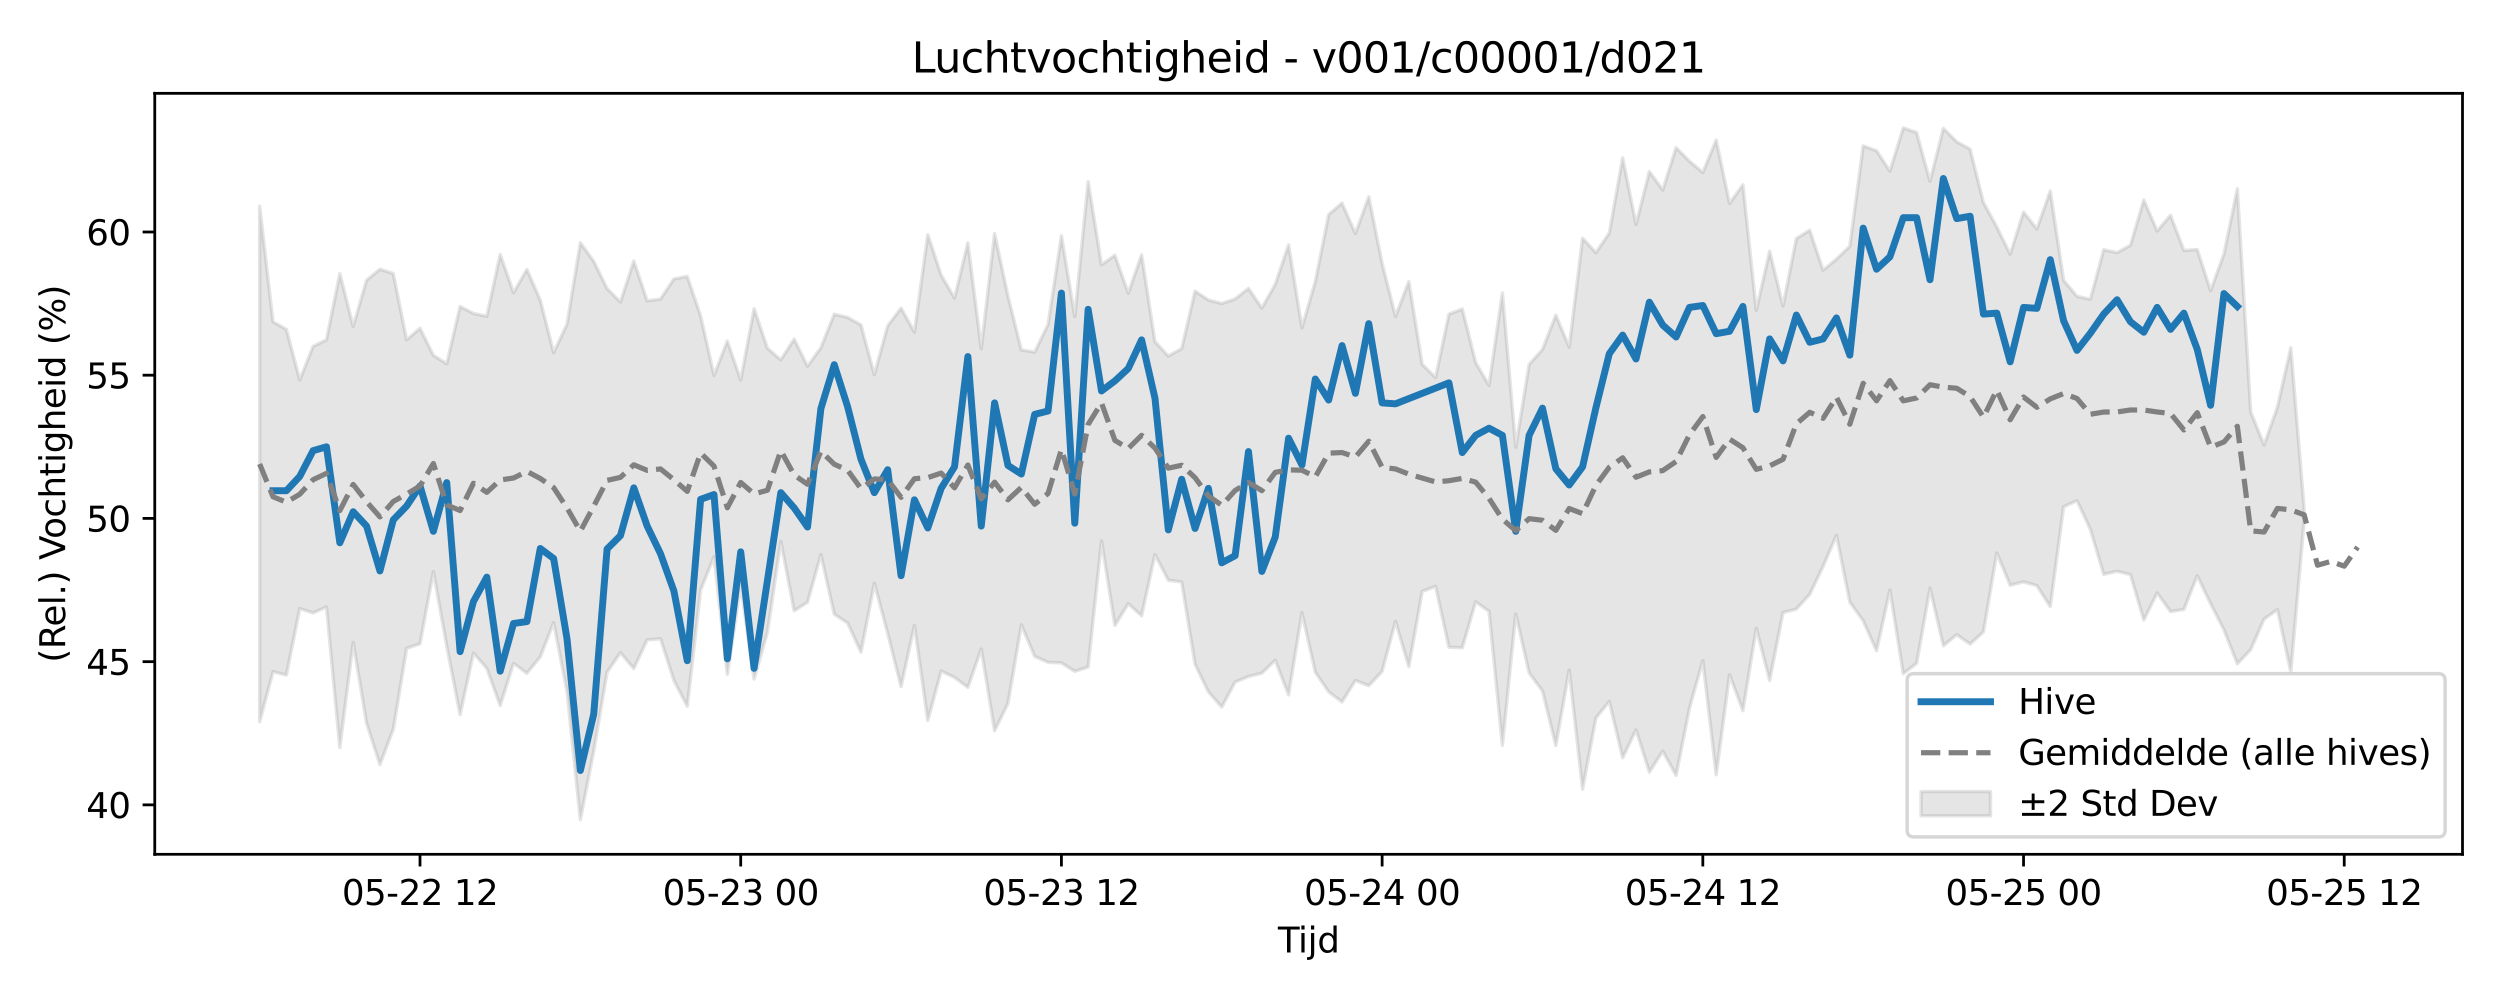 <?xml version="1.0" encoding="utf-8" standalone="no"?>
<!DOCTYPE svg PUBLIC "-//W3C//DTD SVG 1.1//EN"
  "http://www.w3.org/Graphics/SVG/1.1/DTD/svg11.dtd">
<svg xmlns:xlink="http://www.w3.org/1999/xlink" width="720pt" height="288pt" viewBox="0 0 720 288" xmlns="http://www.w3.org/2000/svg" version="1.1">
 <defs>
  <style type="text/css">*{stroke-linejoin: round; stroke-linecap: butt}</style>
 </defs>
 <g id="figure_1">
  <g id="patch_1">
   <path d="M 0 288 
L 720 288 
L 720 0 
L 0 0 
z
" style="fill: #ffffff"/>
  </g>
  <g id="axes_1">
   <g id="patch_2">
    <path d="M 44.57 246.04 
L 709.2 246.04 
L 709.2 26.88 
L 44.57 26.88 
z
" style="fill: #ffffff"/>
   </g>
   <g id="FillBetweenPolyCollection_1">
    <defs>
     <path id="m74c04d56f2" d="M 74.78 -228.606 
L 74.78 -80.131 
L 78.629 -94.533 
L 82.477 -93.596 
L 86.326 -112.725 
L 90.174 -111.48 
L 94.023 -113.189 
L 97.871 -72.685 
L 101.72 -102.964 
L 105.568 -79.738 
L 109.417 -67.797 
L 113.265 -77.935 
L 117.114 -101.295 
L 120.962 -102.587 
L 124.811 -123.35 
L 128.659 -101.94 
L 132.507 -82.188 
L 136.356 -99.928 
L 140.204 -95.508 
L 144.053 -84.822 
L 147.901 -96.968 
L 151.75 -94.085 
L 155.598 -98.818 
L 159.447 -108.694 
L 163.295 -88.814 
L 167.144 -51.922 
L 170.992 -71.646 
L 174.841 -94.416 
L 178.689 -100.008 
L 182.537 -95.448 
L 186.386 -103.711 
L 190.234 -104.013 
L 194.083 -92.013 
L 197.931 -84.579 
L 201.78 -118.04 
L 205.628 -127.651 
L 209.477 -93.769 
L 213.325 -119.546 
L 217.174 -92.425 
L 221.022 -105.898 
L 224.871 -132.084 
L 228.719 -112.094 
L 232.568 -114.534 
L 236.416 -128.26 
L 240.264 -111.1 
L 244.113 -108.583 
L 247.961 -100.15 
L 251.81 -120.04 
L 255.658 -105.555 
L 259.507 -90.262 
L 263.355 -107.892 
L 267.204 -80.473 
L 271.052 -94.745 
L 274.901 -92.886 
L 278.749 -90.048 
L 282.598 -101.074 
L 286.446 -77.55 
L 290.295 -85.39 
L 294.143 -108.029 
L 297.991 -98.958 
L 301.84 -97.24 
L 305.688 -97.088 
L 309.537 -94.659 
L 313.385 -95.876 
L 317.234 -132.202 
L 321.082 -107.867 
L 324.931 -114.117 
L 328.779 -110.647 
L 332.628 -128.301 
L 336.476 -120.883 
L 340.325 -120.39 
L 344.173 -96.693 
L 348.022 -88.719 
L 351.87 -84.372 
L 355.718 -91.574 
L 359.567 -93.169 
L 363.415 -94.117 
L 367.264 -97.839 
L 371.112 -87.875 
L 374.961 -111.565 
L 378.809 -94.398 
L 382.658 -88.755 
L 386.506 -85.83 
L 390.355 -92.027 
L 394.203 -90.509 
L 398.052 -94.633 
L 401.9 -109.041 
L 405.748 -95.991 
L 409.597 -117.662 
L 413.445 -119.142 
L 417.294 -101.594 
L 421.142 -101.457 
L 424.991 -114.682 
L 428.839 -111.926 
L 432.688 -73.312 
L 436.536 -111.192 
L 440.385 -94.236 
L 444.233 -88.993 
L 448.082 -73.291 
L 451.93 -95.053 
L 455.779 -60.744 
L 459.627 -81.229 
L 463.475 -85.973 
L 467.324 -69.767 
L 471.172 -77.785 
L 475.021 -65.616 
L 478.869 -71.667 
L 482.718 -64.693 
L 486.566 -84.036 
L 490.415 -97.733 
L 494.263 -64.878 
L 498.112 -93.659 
L 501.96 -83.328 
L 505.809 -107.062 
L 509.657 -92.025 
L 513.506 -111.577 
L 517.354 -112.585 
L 521.202 -116.819 
L 525.051 -124.874 
L 528.899 -133.834 
L 532.748 -114.581 
L 536.596 -109.219 
L 540.445 -100.57 
L 544.293 -118.064 
L 548.142 -93.968 
L 551.99 -96.964 
L 555.839 -118.609 
L 559.687 -102.014 
L 563.536 -105.211 
L 567.384 -102.511 
L 571.233 -106.015 
L 575.081 -128.73 
L 578.929 -119.46 
L 582.778 -120.418 
L 586.626 -119.344 
L 590.475 -113.288 
L 594.323 -142.053 
L 598.172 -143.798 
L 602.02 -135.573 
L 605.869 -122.587 
L 609.717 -123.477 
L 613.566 -122.512 
L 617.414 -109.423 
L 621.263 -117.225 
L 625.111 -111.859 
L 628.959 -112.475 
L 632.808 -122.175 
L 636.656 -114.118 
L 640.505 -106.581 
L 644.353 -96.824 
L 648.202 -100.897 
L 652.05 -109.692 
L 655.899 -112.415 
L 659.747 -94.502 
L 663.596 -137.975 
L 663.596 -141.475 
L 663.596 -141.475 
L 659.747 -187.836 
L 655.899 -170.748 
L 652.05 -159.859 
L 648.202 -169.342 
L 644.353 -233.636 
L 640.505 -214.851 
L 636.656 -204.289 
L 632.808 -216.123 
L 628.959 -215.877 
L 625.111 -225.981 
L 621.263 -221.485 
L 617.414 -230.387 
L 613.566 -217.344 
L 609.717 -215.233 
L 605.869 -216.078 
L 602.02 -201.808 
L 598.172 -202.667 
L 594.323 -207.272 
L 590.475 -232.957 
L 586.626 -222.061 
L 582.778 -226.909 
L 578.929 -214.759 
L 575.081 -222.63 
L 571.233 -229.67 
L 567.384 -245.045 
L 563.536 -247.157 
L 559.687 -250.996 
L 555.839 -235.775 
L 551.99 -249.813 
L 548.142 -251.158 
L 544.293 -238.704 
L 540.445 -244.575 
L 536.596 -245.99 
L 532.748 -217.071 
L 528.899 -213.401 
L 525.051 -210.17 
L 521.202 -221.708 
L 517.354 -219.296 
L 513.506 -199.864 
L 509.657 -215.658 
L 505.809 -198.603 
L 501.96 -234.758 
L 498.112 -229.422 
L 494.263 -247.654 
L 490.415 -238.319 
L 486.566 -241.566 
L 482.718 -245.465 
L 478.869 -233.265 
L 475.021 -238.583 
L 471.172 -223.344 
L 467.324 -242.545 
L 463.475 -220.894 
L 459.627 -215.224 
L 455.779 -219.394 
L 451.93 -188.041 
L 448.082 -197.222 
L 444.233 -187.341 
L 440.385 -183.015 
L 436.536 -159.183 
L 432.688 -203.618 
L 428.839 -177.012 
L 424.991 -183.606 
L 421.142 -198.984 
L 417.294 -197.518 
L 413.445 -179.255 
L 409.597 -183.045 
L 405.748 -206.916 
L 401.9 -196.854 
L 398.052 -212.178 
L 394.203 -231.336 
L 390.355 -220.742 
L 386.506 -229.506 
L 382.658 -226.214 
L 378.809 -206.914 
L 374.961 -193.597 
L 371.112 -217.47 
L 367.264 -206.085 
L 363.415 -199.266 
L 359.567 -204.935 
L 355.718 -201.924 
L 351.87 -200.578 
L 348.022 -201.593 
L 344.173 -204.161 
L 340.325 -187.614 
L 336.476 -185.47 
L 332.628 -189.602 
L 328.779 -214.589 
L 324.931 -203.556 
L 321.082 -214.482 
L 317.234 -211.733 
L 313.385 -235.685 
L 309.537 -196.845 
L 305.688 -220.081 
L 301.84 -194.539 
L 297.991 -186.588 
L 294.143 -187.233 
L 290.295 -202.723 
L 286.446 -220.737 
L 282.598 -187.588 
L 278.749 -218.093 
L 274.901 -202.147 
L 271.052 -208.767 
L 267.204 -220.427 
L 263.355 -192.366 
L 259.507 -199.271 
L 255.658 -194.153 
L 251.81 -180.081 
L 247.961 -194.425 
L 244.113 -196.579 
L 240.264 -197.499 
L 236.416 -187.855 
L 232.568 -182.516 
L 228.719 -190.318 
L 224.871 -184.352 
L 221.022 -187.714 
L 217.174 -199.079 
L 213.325 -178.558 
L 209.477 -189.76 
L 205.628 -179.894 
L 201.78 -197.021 
L 197.931 -208.392 
L 194.083 -207.649 
L 190.234 -201.882 
L 186.386 -201.359 
L 182.537 -212.83 
L 178.689 -201.029 
L 174.841 -204.879 
L 170.992 -212.754 
L 167.144 -218.087 
L 163.295 -194.624 
L 159.447 -186.43 
L 155.598 -201.577 
L 151.75 -210.389 
L 147.901 -203.702 
L 144.053 -214.702 
L 140.204 -196.913 
L 136.356 -197.717 
L 132.507 -199.737 
L 128.659 -183.239 
L 124.811 -185.662 
L 120.962 -193.454 
L 117.114 -190.117 
L 113.265 -209.215 
L 109.417 -210.462 
L 105.568 -207.275 
L 101.72 -193.994 
L 97.871 -209.194 
L 94.023 -190.14 
L 90.174 -188.228 
L 86.326 -178.596 
L 82.477 -193.142 
L 78.629 -195.321 
L 74.78 -228.606 
z
" style="stroke: #808080; stroke-opacity: 0.2"/>
    </defs>
    <g clip-path="url(#p17a450d919)">
     <use xlink:href="#m74c04d56f2" x="0" y="288" style="fill: #808080; fill-opacity: 0.2; stroke: #808080; stroke-opacity: 0.2"/>
    </g>
   </g>
   <g id="matplotlib.axis_1">
    <g id="xtick_1">
     <g id="line2d_1">
      <defs>
       <path id="ma864e9b61c" d="M 0 0 
L 0 3.5 
" style="stroke: #000000; stroke-width: 0.8"/>
      </defs>
      <g>
       <use xlink:href="#ma864e9b61c" x="120.962" y="246.04" style="stroke: #000000; stroke-width: 0.8"/>
      </g>
     </g>
     <g id="text_1">
      <!-- 05-22 12 -->
      <g transform="translate(98.482 260.638) scale(0.1 -0.1)">
       <defs>
        <path id="DejaVuSans-30" d="M 2034 4250 
Q 1547 4250 1301 3770 
Q 1056 3291 1056 2328 
Q 1056 1369 1301 889 
Q 1547 409 2034 409 
Q 2525 409 2770 889 
Q 3016 1369 3016 2328 
Q 3016 3291 2770 3770 
Q 2525 4250 2034 4250 
z
M 2034 4750 
Q 2819 4750 3233 4129 
Q 3647 3509 3647 2328 
Q 3647 1150 3233 529 
Q 2819 -91 2034 -91 
Q 1250 -91 836 529 
Q 422 1150 422 2328 
Q 422 3509 836 4129 
Q 1250 4750 2034 4750 
z
" transform="scale(0.016)"/>
        <path id="DejaVuSans-35" d="M 691 4666 
L 3169 4666 
L 3169 4134 
L 1269 4134 
L 1269 2991 
Q 1406 3038 1543 3061 
Q 1681 3084 1819 3084 
Q 2600 3084 3056 2656 
Q 3513 2228 3513 1497 
Q 3513 744 3044 326 
Q 2575 -91 1722 -91 
Q 1428 -91 1123 -41 
Q 819 9 494 109 
L 494 744 
Q 775 591 1075 516 
Q 1375 441 1709 441 
Q 2250 441 2565 725 
Q 2881 1009 2881 1497 
Q 2881 1984 2565 2268 
Q 2250 2553 1709 2553 
Q 1456 2553 1204 2497 
Q 953 2441 691 2322 
L 691 4666 
z
" transform="scale(0.016)"/>
        <path id="DejaVuSans-2d" d="M 313 2009 
L 1997 2009 
L 1997 1497 
L 313 1497 
L 313 2009 
z
" transform="scale(0.016)"/>
        <path id="DejaVuSans-32" d="M 1228 531 
L 3431 531 
L 3431 0 
L 469 0 
L 469 531 
Q 828 903 1448 1529 
Q 2069 2156 2228 2338 
Q 2531 2678 2651 2914 
Q 2772 3150 2772 3378 
Q 2772 3750 2511 3984 
Q 2250 4219 1831 4219 
Q 1534 4219 1204 4116 
Q 875 4013 500 3803 
L 500 4441 
Q 881 4594 1212 4672 
Q 1544 4750 1819 4750 
Q 2544 4750 2975 4387 
Q 3406 4025 3406 3419 
Q 3406 3131 3298 2873 
Q 3191 2616 2906 2266 
Q 2828 2175 2409 1742 
Q 1991 1309 1228 531 
z
" transform="scale(0.016)"/>
        <path id="DejaVuSans-20" transform="scale(0.016)"/>
        <path id="DejaVuSans-31" d="M 794 531 
L 1825 531 
L 1825 4091 
L 703 3866 
L 703 4441 
L 1819 4666 
L 2450 4666 
L 2450 531 
L 3481 531 
L 3481 0 
L 794 0 
L 794 531 
z
" transform="scale(0.016)"/>
       </defs>
       <use xlink:href="#DejaVuSans-30"/>
       <use xlink:href="#DejaVuSans-35" transform="translate(63.623 0)"/>
       <use xlink:href="#DejaVuSans-2d" transform="translate(127.246 0)"/>
       <use xlink:href="#DejaVuSans-32" transform="translate(163.33 0)"/>
       <use xlink:href="#DejaVuSans-32" transform="translate(226.953 0)"/>
       <use xlink:href="#DejaVuSans-20" transform="translate(290.576 0)"/>
       <use xlink:href="#DejaVuSans-31" transform="translate(322.363 0)"/>
       <use xlink:href="#DejaVuSans-32" transform="translate(385.986 0)"/>
      </g>
     </g>
    </g>
    <g id="xtick_2">
     <g id="line2d_2">
      <g>
       <use xlink:href="#ma864e9b61c" x="213.325" y="246.04" style="stroke: #000000; stroke-width: 0.8"/>
      </g>
     </g>
     <g id="text_2">
      <!-- 05-23 00 -->
      <g transform="translate(190.845 260.638) scale(0.1 -0.1)">
       <defs>
        <path id="DejaVuSans-33" d="M 2597 2516 
Q 3050 2419 3304 2112 
Q 3559 1806 3559 1356 
Q 3559 666 3084 287 
Q 2609 -91 1734 -91 
Q 1441 -91 1130 -33 
Q 819 25 488 141 
L 488 750 
Q 750 597 1062 519 
Q 1375 441 1716 441 
Q 2309 441 2620 675 
Q 2931 909 2931 1356 
Q 2931 1769 2642 2001 
Q 2353 2234 1838 2234 
L 1294 2234 
L 1294 2753 
L 1863 2753 
Q 2328 2753 2575 2939 
Q 2822 3125 2822 3475 
Q 2822 3834 2567 4026 
Q 2313 4219 1838 4219 
Q 1578 4219 1281 4162 
Q 984 4106 628 3988 
L 628 4550 
Q 988 4650 1302 4700 
Q 1616 4750 1894 4750 
Q 2613 4750 3031 4423 
Q 3450 4097 3450 3541 
Q 3450 3153 3228 2886 
Q 3006 2619 2597 2516 
z
" transform="scale(0.016)"/>
       </defs>
       <use xlink:href="#DejaVuSans-30"/>
       <use xlink:href="#DejaVuSans-35" transform="translate(63.623 0)"/>
       <use xlink:href="#DejaVuSans-2d" transform="translate(127.246 0)"/>
       <use xlink:href="#DejaVuSans-32" transform="translate(163.33 0)"/>
       <use xlink:href="#DejaVuSans-33" transform="translate(226.953 0)"/>
       <use xlink:href="#DejaVuSans-20" transform="translate(290.576 0)"/>
       <use xlink:href="#DejaVuSans-30" transform="translate(322.363 0)"/>
       <use xlink:href="#DejaVuSans-30" transform="translate(385.986 0)"/>
      </g>
     </g>
    </g>
    <g id="xtick_3">
     <g id="line2d_3">
      <g>
       <use xlink:href="#ma864e9b61c" x="305.688" y="246.04" style="stroke: #000000; stroke-width: 0.8"/>
      </g>
     </g>
     <g id="text_3">
      <!-- 05-23 12 -->
      <g transform="translate(283.208 260.638) scale(0.1 -0.1)">
       <use xlink:href="#DejaVuSans-30"/>
       <use xlink:href="#DejaVuSans-35" transform="translate(63.623 0)"/>
       <use xlink:href="#DejaVuSans-2d" transform="translate(127.246 0)"/>
       <use xlink:href="#DejaVuSans-32" transform="translate(163.33 0)"/>
       <use xlink:href="#DejaVuSans-33" transform="translate(226.953 0)"/>
       <use xlink:href="#DejaVuSans-20" transform="translate(290.576 0)"/>
       <use xlink:href="#DejaVuSans-31" transform="translate(322.363 0)"/>
       <use xlink:href="#DejaVuSans-32" transform="translate(385.986 0)"/>
      </g>
     </g>
    </g>
    <g id="xtick_4">
     <g id="line2d_4">
      <g>
       <use xlink:href="#ma864e9b61c" x="398.052" y="246.04" style="stroke: #000000; stroke-width: 0.8"/>
      </g>
     </g>
     <g id="text_4">
      <!-- 05-24 00 -->
      <g transform="translate(375.571 260.638) scale(0.1 -0.1)">
       <defs>
        <path id="DejaVuSans-34" d="M 2419 4116 
L 825 1625 
L 2419 1625 
L 2419 4116 
z
M 2253 4666 
L 3047 4666 
L 3047 1625 
L 3713 1625 
L 3713 1100 
L 3047 1100 
L 3047 0 
L 2419 0 
L 2419 1100 
L 313 1100 
L 313 1709 
L 2253 4666 
z
" transform="scale(0.016)"/>
       </defs>
       <use xlink:href="#DejaVuSans-30"/>
       <use xlink:href="#DejaVuSans-35" transform="translate(63.623 0)"/>
       <use xlink:href="#DejaVuSans-2d" transform="translate(127.246 0)"/>
       <use xlink:href="#DejaVuSans-32" transform="translate(163.33 0)"/>
       <use xlink:href="#DejaVuSans-34" transform="translate(226.953 0)"/>
       <use xlink:href="#DejaVuSans-20" transform="translate(290.576 0)"/>
       <use xlink:href="#DejaVuSans-30" transform="translate(322.363 0)"/>
       <use xlink:href="#DejaVuSans-30" transform="translate(385.986 0)"/>
      </g>
     </g>
    </g>
    <g id="xtick_5">
     <g id="line2d_5">
      <g>
       <use xlink:href="#ma864e9b61c" x="490.415" y="246.04" style="stroke: #000000; stroke-width: 0.8"/>
      </g>
     </g>
     <g id="text_5">
      <!-- 05-24 12 -->
      <g transform="translate(467.934 260.638) scale(0.1 -0.1)">
       <use xlink:href="#DejaVuSans-30"/>
       <use xlink:href="#DejaVuSans-35" transform="translate(63.623 0)"/>
       <use xlink:href="#DejaVuSans-2d" transform="translate(127.246 0)"/>
       <use xlink:href="#DejaVuSans-32" transform="translate(163.33 0)"/>
       <use xlink:href="#DejaVuSans-34" transform="translate(226.953 0)"/>
       <use xlink:href="#DejaVuSans-20" transform="translate(290.576 0)"/>
       <use xlink:href="#DejaVuSans-31" transform="translate(322.363 0)"/>
       <use xlink:href="#DejaVuSans-32" transform="translate(385.986 0)"/>
      </g>
     </g>
    </g>
    <g id="xtick_6">
     <g id="line2d_6">
      <g>
       <use xlink:href="#ma864e9b61c" x="582.778" y="246.04" style="stroke: #000000; stroke-width: 0.8"/>
      </g>
     </g>
     <g id="text_6">
      <!-- 05-25 00 -->
      <g transform="translate(560.297 260.638) scale(0.1 -0.1)">
       <use xlink:href="#DejaVuSans-30"/>
       <use xlink:href="#DejaVuSans-35" transform="translate(63.623 0)"/>
       <use xlink:href="#DejaVuSans-2d" transform="translate(127.246 0)"/>
       <use xlink:href="#DejaVuSans-32" transform="translate(163.33 0)"/>
       <use xlink:href="#DejaVuSans-35" transform="translate(226.953 0)"/>
       <use xlink:href="#DejaVuSans-20" transform="translate(290.576 0)"/>
       <use xlink:href="#DejaVuSans-30" transform="translate(322.363 0)"/>
       <use xlink:href="#DejaVuSans-30" transform="translate(385.986 0)"/>
      </g>
     </g>
    </g>
    <g id="xtick_7">
     <g id="line2d_7">
      <g>
       <use xlink:href="#ma864e9b61c" x="675.141" y="246.04" style="stroke: #000000; stroke-width: 0.8"/>
      </g>
     </g>
     <g id="text_7">
      <!-- 05-25 12 -->
      <g transform="translate(652.661 260.638) scale(0.1 -0.1)">
       <use xlink:href="#DejaVuSans-30"/>
       <use xlink:href="#DejaVuSans-35" transform="translate(63.623 0)"/>
       <use xlink:href="#DejaVuSans-2d" transform="translate(127.246 0)"/>
       <use xlink:href="#DejaVuSans-32" transform="translate(163.33 0)"/>
       <use xlink:href="#DejaVuSans-35" transform="translate(226.953 0)"/>
       <use xlink:href="#DejaVuSans-20" transform="translate(290.576 0)"/>
       <use xlink:href="#DejaVuSans-31" transform="translate(322.363 0)"/>
       <use xlink:href="#DejaVuSans-32" transform="translate(385.986 0)"/>
      </g>
     </g>
    </g>
    <g id="text_8">
     <!-- Tijd -->
     <g transform="translate(368.035 274.317) scale(0.1 -0.1)">
      <defs>
       <path id="DejaVuSans-54" d="M -19 4666 
L 3928 4666 
L 3928 4134 
L 2272 4134 
L 2272 0 
L 1638 0 
L 1638 4134 
L -19 4134 
L -19 4666 
z
" transform="scale(0.016)"/>
       <path id="DejaVuSans-69" d="M 603 3500 
L 1178 3500 
L 1178 0 
L 603 0 
L 603 3500 
z
M 603 4863 
L 1178 4863 
L 1178 4134 
L 603 4134 
L 603 4863 
z
" transform="scale(0.016)"/>
       <path id="DejaVuSans-6a" d="M 603 3500 
L 1178 3500 
L 1178 -63 
Q 1178 -731 923 -1031 
Q 669 -1331 103 -1331 
L -116 -1331 
L -116 -844 
L 38 -844 
Q 366 -844 484 -692 
Q 603 -541 603 -63 
L 603 3500 
z
M 603 4863 
L 1178 4863 
L 1178 4134 
L 603 4134 
L 603 4863 
z
" transform="scale(0.016)"/>
       <path id="DejaVuSans-64" d="M 2906 2969 
L 2906 4863 
L 3481 4863 
L 3481 0 
L 2906 0 
L 2906 525 
Q 2725 213 2448 61 
Q 2172 -91 1784 -91 
Q 1150 -91 751 415 
Q 353 922 353 1747 
Q 353 2572 751 3078 
Q 1150 3584 1784 3584 
Q 2172 3584 2448 3432 
Q 2725 3281 2906 2969 
z
M 947 1747 
Q 947 1113 1208 752 
Q 1469 391 1925 391 
Q 2381 391 2643 752 
Q 2906 1113 2906 1747 
Q 2906 2381 2643 2742 
Q 2381 3103 1925 3103 
Q 1469 3103 1208 2742 
Q 947 2381 947 1747 
z
" transform="scale(0.016)"/>
      </defs>
      <use xlink:href="#DejaVuSans-54"/>
      <use xlink:href="#DejaVuSans-69" transform="translate(57.959 0)"/>
      <use xlink:href="#DejaVuSans-6a" transform="translate(85.742 0)"/>
      <use xlink:href="#DejaVuSans-64" transform="translate(113.525 0)"/>
     </g>
    </g>
   </g>
   <g id="matplotlib.axis_2">
    <g id="ytick_1">
     <g id="line2d_8">
      <defs>
       <path id="m4a65d2526c" d="M 0 0 
L -3.5 0 
" style="stroke: #000000; stroke-width: 0.8"/>
      </defs>
      <g>
       <use xlink:href="#m4a65d2526c" x="44.57" y="231.802" style="stroke: #000000; stroke-width: 0.8"/>
      </g>
     </g>
     <g id="text_9">
      <!-- 40 -->
      <g transform="translate(24.845 235.602) scale(0.1 -0.1)">
       <use xlink:href="#DejaVuSans-34"/>
       <use xlink:href="#DejaVuSans-30" transform="translate(63.623 0)"/>
      </g>
     </g>
    </g>
    <g id="ytick_2">
     <g id="line2d_9">
      <g>
       <use xlink:href="#m4a65d2526c" x="44.57" y="190.554" style="stroke: #000000; stroke-width: 0.8"/>
      </g>
     </g>
     <g id="text_10">
      <!-- 45 -->
      <g transform="translate(24.845 194.353) scale(0.1 -0.1)">
       <use xlink:href="#DejaVuSans-34"/>
       <use xlink:href="#DejaVuSans-35" transform="translate(63.623 0)"/>
      </g>
     </g>
    </g>
    <g id="ytick_3">
     <g id="line2d_10">
      <g>
       <use xlink:href="#m4a65d2526c" x="44.57" y="149.306" style="stroke: #000000; stroke-width: 0.8"/>
      </g>
     </g>
     <g id="text_11">
      <!-- 50 -->
      <g transform="translate(24.845 153.105) scale(0.1 -0.1)">
       <use xlink:href="#DejaVuSans-35"/>
       <use xlink:href="#DejaVuSans-30" transform="translate(63.623 0)"/>
      </g>
     </g>
    </g>
    <g id="ytick_4">
     <g id="line2d_11">
      <g>
       <use xlink:href="#m4a65d2526c" x="44.57" y="108.058" style="stroke: #000000; stroke-width: 0.8"/>
      </g>
     </g>
     <g id="text_12">
      <!-- 55 -->
      <g transform="translate(24.845 111.857) scale(0.1 -0.1)">
       <use xlink:href="#DejaVuSans-35"/>
       <use xlink:href="#DejaVuSans-35" transform="translate(63.623 0)"/>
      </g>
     </g>
    </g>
    <g id="ytick_5">
     <g id="line2d_12">
      <g>
       <use xlink:href="#m4a65d2526c" x="44.57" y="66.81" style="stroke: #000000; stroke-width: 0.8"/>
      </g>
     </g>
     <g id="text_13">
      <!-- 60 -->
      <g transform="translate(24.845 70.609) scale(0.1 -0.1)">
       <defs>
        <path id="DejaVuSans-36" d="M 2113 2584 
Q 1688 2584 1439 2293 
Q 1191 2003 1191 1497 
Q 1191 994 1439 701 
Q 1688 409 2113 409 
Q 2538 409 2786 701 
Q 3034 994 3034 1497 
Q 3034 2003 2786 2293 
Q 2538 2584 2113 2584 
z
M 3366 4563 
L 3366 3988 
Q 3128 4100 2886 4159 
Q 2644 4219 2406 4219 
Q 1781 4219 1451 3797 
Q 1122 3375 1075 2522 
Q 1259 2794 1537 2939 
Q 1816 3084 2150 3084 
Q 2853 3084 3261 2657 
Q 3669 2231 3669 1497 
Q 3669 778 3244 343 
Q 2819 -91 2113 -91 
Q 1303 -91 875 529 
Q 447 1150 447 2328 
Q 447 3434 972 4092 
Q 1497 4750 2381 4750 
Q 2619 4750 2861 4703 
Q 3103 4656 3366 4563 
z
" transform="scale(0.016)"/>
       </defs>
       <use xlink:href="#DejaVuSans-36"/>
       <use xlink:href="#DejaVuSans-30" transform="translate(63.623 0)"/>
      </g>
     </g>
    </g>
    <g id="text_14">
     <!-- (Rel.) Vochtigheid (%) -->
     <g transform="translate(18.765 190.838) rotate(-90) scale(0.1 -0.1)">
      <defs>
       <path id="DejaVuSans-28" d="M 1984 4856 
Q 1566 4138 1362 3434 
Q 1159 2731 1159 2009 
Q 1159 1288 1364 580 
Q 1569 -128 1984 -844 
L 1484 -844 
Q 1016 -109 783 600 
Q 550 1309 550 2009 
Q 550 2706 781 3412 
Q 1013 4119 1484 4856 
L 1984 4856 
z
" transform="scale(0.016)"/>
       <path id="DejaVuSans-52" d="M 2841 2188 
Q 3044 2119 3236 1894 
Q 3428 1669 3622 1275 
L 4263 0 
L 3584 0 
L 2988 1197 
Q 2756 1666 2539 1819 
Q 2322 1972 1947 1972 
L 1259 1972 
L 1259 0 
L 628 0 
L 628 4666 
L 2053 4666 
Q 2853 4666 3247 4331 
Q 3641 3997 3641 3322 
Q 3641 2881 3436 2590 
Q 3231 2300 2841 2188 
z
M 1259 4147 
L 1259 2491 
L 2053 2491 
Q 2509 2491 2742 2702 
Q 2975 2913 2975 3322 
Q 2975 3731 2742 3939 
Q 2509 4147 2053 4147 
L 1259 4147 
z
" transform="scale(0.016)"/>
       <path id="DejaVuSans-65" d="M 3597 1894 
L 3597 1613 
L 953 1613 
Q 991 1019 1311 708 
Q 1631 397 2203 397 
Q 2534 397 2845 478 
Q 3156 559 3463 722 
L 3463 178 
Q 3153 47 2828 -22 
Q 2503 -91 2169 -91 
Q 1331 -91 842 396 
Q 353 884 353 1716 
Q 353 2575 817 3079 
Q 1281 3584 2069 3584 
Q 2775 3584 3186 3129 
Q 3597 2675 3597 1894 
z
M 3022 2063 
Q 3016 2534 2758 2815 
Q 2500 3097 2075 3097 
Q 1594 3097 1305 2825 
Q 1016 2553 972 2059 
L 3022 2063 
z
" transform="scale(0.016)"/>
       <path id="DejaVuSans-6c" d="M 603 4863 
L 1178 4863 
L 1178 0 
L 603 0 
L 603 4863 
z
" transform="scale(0.016)"/>
       <path id="DejaVuSans-2e" d="M 684 794 
L 1344 794 
L 1344 0 
L 684 0 
L 684 794 
z
" transform="scale(0.016)"/>
       <path id="DejaVuSans-29" d="M 513 4856 
L 1013 4856 
Q 1481 4119 1714 3412 
Q 1947 2706 1947 2009 
Q 1947 1309 1714 600 
Q 1481 -109 1013 -844 
L 513 -844 
Q 928 -128 1133 580 
Q 1338 1288 1338 2009 
Q 1338 2731 1133 3434 
Q 928 4138 513 4856 
z
" transform="scale(0.016)"/>
       <path id="DejaVuSans-56" d="M 1831 0 
L 50 4666 
L 709 4666 
L 2188 738 
L 3669 4666 
L 4325 4666 
L 2547 0 
L 1831 0 
z
" transform="scale(0.016)"/>
       <path id="DejaVuSans-6f" d="M 1959 3097 
Q 1497 3097 1228 2736 
Q 959 2375 959 1747 
Q 959 1119 1226 758 
Q 1494 397 1959 397 
Q 2419 397 2687 759 
Q 2956 1122 2956 1747 
Q 2956 2369 2687 2733 
Q 2419 3097 1959 3097 
z
M 1959 3584 
Q 2709 3584 3137 3096 
Q 3566 2609 3566 1747 
Q 3566 888 3137 398 
Q 2709 -91 1959 -91 
Q 1206 -91 779 398 
Q 353 888 353 1747 
Q 353 2609 779 3096 
Q 1206 3584 1959 3584 
z
" transform="scale(0.016)"/>
       <path id="DejaVuSans-63" d="M 3122 3366 
L 3122 2828 
Q 2878 2963 2633 3030 
Q 2388 3097 2138 3097 
Q 1578 3097 1268 2742 
Q 959 2388 959 1747 
Q 959 1106 1268 751 
Q 1578 397 2138 397 
Q 2388 397 2633 464 
Q 2878 531 3122 666 
L 3122 134 
Q 2881 22 2623 -34 
Q 2366 -91 2075 -91 
Q 1284 -91 818 406 
Q 353 903 353 1747 
Q 353 2603 823 3093 
Q 1294 3584 2113 3584 
Q 2378 3584 2631 3529 
Q 2884 3475 3122 3366 
z
" transform="scale(0.016)"/>
       <path id="DejaVuSans-68" d="M 3513 2113 
L 3513 0 
L 2938 0 
L 2938 2094 
Q 2938 2591 2744 2837 
Q 2550 3084 2163 3084 
Q 1697 3084 1428 2787 
Q 1159 2491 1159 1978 
L 1159 0 
L 581 0 
L 581 4863 
L 1159 4863 
L 1159 2956 
Q 1366 3272 1645 3428 
Q 1925 3584 2291 3584 
Q 2894 3584 3203 3211 
Q 3513 2838 3513 2113 
z
" transform="scale(0.016)"/>
       <path id="DejaVuSans-74" d="M 1172 4494 
L 1172 3500 
L 2356 3500 
L 2356 3053 
L 1172 3053 
L 1172 1153 
Q 1172 725 1289 603 
Q 1406 481 1766 481 
L 2356 481 
L 2356 0 
L 1766 0 
Q 1100 0 847 248 
Q 594 497 594 1153 
L 594 3053 
L 172 3053 
L 172 3500 
L 594 3500 
L 594 4494 
L 1172 4494 
z
" transform="scale(0.016)"/>
       <path id="DejaVuSans-67" d="M 2906 1791 
Q 2906 2416 2648 2759 
Q 2391 3103 1925 3103 
Q 1463 3103 1205 2759 
Q 947 2416 947 1791 
Q 947 1169 1205 825 
Q 1463 481 1925 481 
Q 2391 481 2648 825 
Q 2906 1169 2906 1791 
z
M 3481 434 
Q 3481 -459 3084 -895 
Q 2688 -1331 1869 -1331 
Q 1566 -1331 1297 -1286 
Q 1028 -1241 775 -1147 
L 775 -588 
Q 1028 -725 1275 -790 
Q 1522 -856 1778 -856 
Q 2344 -856 2625 -561 
Q 2906 -266 2906 331 
L 2906 616 
Q 2728 306 2450 153 
Q 2172 0 1784 0 
Q 1141 0 747 490 
Q 353 981 353 1791 
Q 353 2603 747 3093 
Q 1141 3584 1784 3584 
Q 2172 3584 2450 3431 
Q 2728 3278 2906 2969 
L 2906 3500 
L 3481 3500 
L 3481 434 
z
" transform="scale(0.016)"/>
       <path id="DejaVuSans-25" d="M 4653 2053 
Q 4381 2053 4226 1822 
Q 4072 1591 4072 1178 
Q 4072 772 4226 539 
Q 4381 306 4653 306 
Q 4919 306 5073 539 
Q 5228 772 5228 1178 
Q 5228 1588 5073 1820 
Q 4919 2053 4653 2053 
z
M 4653 2450 
Q 5147 2450 5437 2106 
Q 5728 1763 5728 1178 
Q 5728 594 5436 251 
Q 5144 -91 4653 -91 
Q 4153 -91 3862 251 
Q 3572 594 3572 1178 
Q 3572 1766 3864 2108 
Q 4156 2450 4653 2450 
z
M 1428 4353 
Q 1159 4353 1004 4120 
Q 850 3888 850 3481 
Q 850 3069 1003 2837 
Q 1156 2606 1428 2606 
Q 1700 2606 1854 2837 
Q 2009 3069 2009 3481 
Q 2009 3884 1853 4118 
Q 1697 4353 1428 4353 
z
M 4250 4750 
L 4750 4750 
L 1831 -91 
L 1331 -91 
L 4250 4750 
z
M 1428 4750 
Q 1922 4750 2215 4408 
Q 2509 4066 2509 3481 
Q 2509 2891 2217 2550 
Q 1925 2209 1428 2209 
Q 931 2209 642 2551 
Q 353 2894 353 3481 
Q 353 4063 643 4406 
Q 934 4750 1428 4750 
z
" transform="scale(0.016)"/>
      </defs>
      <use xlink:href="#DejaVuSans-28"/>
      <use xlink:href="#DejaVuSans-52" transform="translate(39.014 0)"/>
      <use xlink:href="#DejaVuSans-65" transform="translate(103.996 0)"/>
      <use xlink:href="#DejaVuSans-6c" transform="translate(165.52 0)"/>
      <use xlink:href="#DejaVuSans-2e" transform="translate(193.303 0)"/>
      <use xlink:href="#DejaVuSans-29" transform="translate(225.09 0)"/>
      <use xlink:href="#DejaVuSans-20" transform="translate(264.104 0)"/>
      <use xlink:href="#DejaVuSans-56" transform="translate(295.891 0)"/>
      <use xlink:href="#DejaVuSans-6f" transform="translate(356.549 0)"/>
      <use xlink:href="#DejaVuSans-63" transform="translate(417.73 0)"/>
      <use xlink:href="#DejaVuSans-68" transform="translate(472.711 0)"/>
      <use xlink:href="#DejaVuSans-74" transform="translate(536.09 0)"/>
      <use xlink:href="#DejaVuSans-69" transform="translate(575.299 0)"/>
      <use xlink:href="#DejaVuSans-67" transform="translate(603.082 0)"/>
      <use xlink:href="#DejaVuSans-68" transform="translate(666.559 0)"/>
      <use xlink:href="#DejaVuSans-65" transform="translate(729.938 0)"/>
      <use xlink:href="#DejaVuSans-69" transform="translate(791.461 0)"/>
      <use xlink:href="#DejaVuSans-64" transform="translate(819.244 0)"/>
      <use xlink:href="#DejaVuSans-20" transform="translate(882.721 0)"/>
      <use xlink:href="#DejaVuSans-28" transform="translate(914.508 0)"/>
      <use xlink:href="#DejaVuSans-25" transform="translate(953.521 0)"/>
      <use xlink:href="#DejaVuSans-29" transform="translate(1048.541 0)"/>
     </g>
    </g>
   </g>
   <g id="line2d_13">
    <path d="M 78.629 141.331 
L 82.477 141.331 
L 86.326 137.207 
L 90.174 129.782 
L 94.023 128.682 
L 97.871 156.318 
L 101.72 147.381 
L 105.568 151.506 
L 109.417 164.43 
L 113.265 149.718 
L 117.114 145.731 
L 120.962 139.956 
L 124.811 153.018 
L 128.659 138.994 
L 132.507 187.667 
L 136.356 173.23 
L 140.204 166.218 
L 144.053 193.304 
L 147.901 179.555 
L 151.75 179.005 
L 155.598 157.968 
L 159.447 160.855 
L 163.295 183.954 
L 167.144 221.903 
L 170.992 205.678 
L 174.841 158.106 
L 178.689 154.256 
L 182.537 140.506 
L 186.386 151.506 
L 190.234 159.481 
L 194.083 170.205 
L 197.931 190.279 
L 201.78 143.806 
L 205.628 142.431 
L 209.477 189.729 
L 213.325 158.931 
L 217.174 192.479 
L 224.871 141.881 
L 228.719 146.281 
L 232.568 151.781 
L 236.416 117.682 
L 240.264 105.033 
L 244.113 117.132 
L 247.961 132.257 
L 251.81 141.881 
L 255.658 135.282 
L 259.507 165.805 
L 263.355 143.944 
L 267.204 152.056 
L 271.052 140.644 
L 274.901 134.457 
L 278.749 102.696 
L 282.598 151.506 
L 286.446 116.032 
L 290.295 134.044 
L 294.143 136.519 
L 297.991 119.332 
L 301.84 118.37 
L 305.688 84.409 
L 309.537 150.681 
L 313.385 89.084 
L 317.234 112.595 
L 321.082 109.708 
L 324.931 106.133 
L 328.779 97.883 
L 332.628 114.658 
L 336.476 152.606 
L 340.325 138.031 
L 344.173 152.193 
L 348.022 140.644 
L 351.87 162.093 
L 355.718 160.031 
L 359.567 130.057 
L 363.415 164.568 
L 367.264 154.668 
L 371.112 126.207 
L 374.961 133.907 
L 378.809 109.158 
L 382.658 115.208 
L 386.506 99.533 
L 390.355 113.283 
L 394.203 93.209 
L 398.052 116.032 
L 401.9 116.307 
L 417.294 110.258 
L 421.142 130.332 
L 424.991 125.382 
L 428.839 123.32 
L 432.688 125.382 
L 436.536 153.018 
L 440.385 125.382 
L 444.233 117.545 
L 448.082 135.007 
L 451.93 139.681 
L 455.779 134.457 
L 459.627 117.407 
L 463.475 101.871 
L 467.324 96.508 
L 471.172 103.383 
L 475.021 87.021 
L 478.869 93.621 
L 482.718 97.058 
L 486.566 88.534 
L 490.415 87.984 
L 494.263 96.096 
L 498.112 95.408 
L 501.96 88.259 
L 505.809 117.957 
L 509.657 97.608 
L 513.506 103.933 
L 517.354 90.734 
L 521.202 98.571 
L 525.051 97.608 
L 528.899 91.559 
L 532.748 102.283 
L 536.596 65.71 
L 540.445 77.534 
L 544.293 73.959 
L 548.142 62.685 
L 551.99 62.685 
L 555.839 80.559 
L 559.687 51.41 
L 563.536 62.96 
L 567.384 62.272 
L 571.233 90.459 
L 575.081 90.184 
L 578.929 104.208 
L 582.778 88.534 
L 586.626 88.809 
L 590.475 74.784 
L 594.323 92.384 
L 598.172 100.908 
L 602.02 95.958 
L 605.869 90.459 
L 609.717 86.334 
L 613.566 92.659 
L 617.414 95.683 
L 621.263 88.534 
L 625.111 94.858 
L 628.959 90.184 
L 632.808 100.633 
L 636.656 116.72 
L 640.505 84.546 
L 644.353 88.259 
L 644.353 88.259 
" clip-path="url(#p17a450d919)" style="fill: none; stroke: #1f77b4; stroke-width: 2; stroke-linecap: square"/>
   </g>
   <g id="line2d_14">
    <path d="M 74.78 133.632 
L 78.629 143.073 
L 82.477 144.631 
L 86.326 142.34 
L 90.174 138.146 
L 94.023 136.336 
L 97.871 147.06 
L 101.72 139.521 
L 105.568 144.494 
L 109.417 148.871 
L 113.265 144.425 
L 117.114 142.294 
L 120.962 139.979 
L 124.811 133.494 
L 128.659 145.41 
L 132.507 147.037 
L 136.356 139.177 
L 140.204 141.79 
L 144.053 138.238 
L 147.901 137.665 
L 151.75 135.763 
L 155.598 137.802 
L 159.447 140.438 
L 163.295 146.281 
L 167.144 152.995 
L 170.992 145.8 
L 174.841 138.352 
L 178.689 137.482 
L 182.537 133.861 
L 186.386 135.465 
L 190.234 135.052 
L 194.083 138.169 
L 197.931 141.515 
L 201.78 130.469 
L 205.628 134.228 
L 209.477 146.235 
L 213.325 138.948 
L 217.174 142.248 
L 221.022 141.194 
L 224.871 129.782 
L 228.719 136.794 
L 232.568 139.475 
L 236.416 129.942 
L 240.264 133.7 
L 244.113 135.419 
L 247.961 140.713 
L 251.81 137.94 
L 255.658 138.146 
L 259.507 143.233 
L 263.355 137.871 
L 267.204 137.55 
L 271.052 136.244 
L 274.901 140.483 
L 278.749 133.93 
L 282.598 143.669 
L 286.446 138.856 
L 290.295 143.944 
L 294.143 140.369 
L 297.991 145.227 
L 301.84 142.11 
L 305.688 129.415 
L 309.537 142.248 
L 313.385 122.22 
L 317.234 116.032 
L 321.082 126.826 
L 324.931 129.163 
L 328.779 125.382 
L 332.628 129.049 
L 336.476 134.823 
L 340.325 133.998 
L 344.173 137.573 
L 348.022 142.844 
L 351.87 145.525 
L 355.718 141.251 
L 359.567 138.948 
L 363.415 141.308 
L 367.264 136.038 
L 371.112 135.327 
L 374.961 135.419 
L 378.809 137.344 
L 382.658 130.515 
L 386.506 130.332 
L 390.355 131.615 
L 394.203 127.078 
L 398.052 134.594 
L 401.9 135.052 
L 405.748 136.547 
L 413.445 138.801 
L 417.294 138.444 
L 421.142 137.779 
L 424.991 138.856 
L 428.839 143.531 
L 432.688 149.535 
L 436.536 152.812 
L 440.385 149.375 
L 444.233 149.833 
L 448.082 152.743 
L 451.93 146.453 
L 455.779 147.931 
L 459.627 139.773 
L 463.475 134.567 
L 467.324 131.844 
L 471.172 137.436 
L 475.021 135.9 
L 478.869 135.534 
L 482.718 132.921 
L 486.566 125.199 
L 490.415 119.974 
L 494.263 131.734 
L 498.112 126.459 
L 501.96 128.957 
L 505.809 135.167 
L 509.657 134.159 
L 513.506 132.28 
L 517.354 122.059 
L 521.202 118.737 
L 525.051 120.478 
L 528.899 114.383 
L 532.748 122.174 
L 536.596 110.395 
L 540.445 115.428 
L 544.293 109.616 
L 548.142 115.437 
L 551.99 114.612 
L 555.839 110.808 
L 559.687 111.495 
L 563.536 111.816 
L 567.384 114.222 
L 571.233 120.157 
L 575.081 112.32 
L 578.929 120.891 
L 582.778 114.337 
L 586.626 117.297 
L 590.475 114.878 
L 594.323 113.338 
L 598.172 114.768 
L 602.02 119.309 
L 605.869 118.668 
L 609.717 118.645 
L 613.566 118.072 
L 617.414 118.095 
L 621.263 118.645 
L 625.111 119.08 
L 628.959 123.824 
L 632.808 118.851 
L 636.656 128.796 
L 640.505 127.284 
L 644.353 122.77 
L 648.202 152.881 
L 652.05 153.225 
L 655.899 146.419 
L 659.747 146.831 
L 663.596 148.275 
L 667.444 162.78 
L 671.293 161.68 
L 675.141 163.055 
L 678.99 157.556 
L 678.99 157.556 
" clip-path="url(#p17a450d919)" style="fill: none; stroke-dasharray: 5.55,2.4; stroke-dashoffset: 0; stroke: #808080; stroke-width: 1.5"/>
   </g>
   <g id="patch_3">
    <path d="M 44.57 246.04 
L 44.57 26.88 
" style="fill: none; stroke: #000000; stroke-width: 0.8; stroke-linejoin: miter; stroke-linecap: square"/>
   </g>
   <g id="patch_4">
    <path d="M 709.2 246.04 
L 709.2 26.88 
" style="fill: none; stroke: #000000; stroke-width: 0.8; stroke-linejoin: miter; stroke-linecap: square"/>
   </g>
   <g id="patch_5">
    <path d="M 44.57 246.04 
L 709.2 246.04 
" style="fill: none; stroke: #000000; stroke-width: 0.8; stroke-linejoin: miter; stroke-linecap: square"/>
   </g>
   <g id="patch_6">
    <path d="M 44.57 26.88 
L 709.2 26.88 
" style="fill: none; stroke: #000000; stroke-width: 0.8; stroke-linejoin: miter; stroke-linecap: square"/>
   </g>
   <g id="text_15">
    <!-- Luchtvochtigheid - v001/c00001/d021 -->
    <g transform="translate(262.595 20.88) scale(0.12 -0.12)">
     <defs>
      <path id="DejaVuSans-4c" d="M 628 4666 
L 1259 4666 
L 1259 531 
L 3531 531 
L 3531 0 
L 628 0 
L 628 4666 
z
" transform="scale(0.016)"/>
      <path id="DejaVuSans-75" d="M 544 1381 
L 544 3500 
L 1119 3500 
L 1119 1403 
Q 1119 906 1312 657 
Q 1506 409 1894 409 
Q 2359 409 2629 706 
Q 2900 1003 2900 1516 
L 2900 3500 
L 3475 3500 
L 3475 0 
L 2900 0 
L 2900 538 
Q 2691 219 2414 64 
Q 2138 -91 1772 -91 
Q 1169 -91 856 284 
Q 544 659 544 1381 
z
M 1991 3584 
L 1991 3584 
z
" transform="scale(0.016)"/>
      <path id="DejaVuSans-76" d="M 191 3500 
L 800 3500 
L 1894 563 
L 2988 3500 
L 3597 3500 
L 2284 0 
L 1503 0 
L 191 3500 
z
" transform="scale(0.016)"/>
      <path id="DejaVuSans-2f" d="M 1625 4666 
L 2156 4666 
L 531 -594 
L 0 -594 
L 1625 4666 
z
" transform="scale(0.016)"/>
     </defs>
     <use xlink:href="#DejaVuSans-4c"/>
     <use xlink:href="#DejaVuSans-75" transform="translate(53.963 0)"/>
     <use xlink:href="#DejaVuSans-63" transform="translate(117.342 0)"/>
     <use xlink:href="#DejaVuSans-68" transform="translate(172.322 0)"/>
     <use xlink:href="#DejaVuSans-74" transform="translate(235.701 0)"/>
     <use xlink:href="#DejaVuSans-76" transform="translate(274.91 0)"/>
     <use xlink:href="#DejaVuSans-6f" transform="translate(334.09 0)"/>
     <use xlink:href="#DejaVuSans-63" transform="translate(395.271 0)"/>
     <use xlink:href="#DejaVuSans-68" transform="translate(450.252 0)"/>
     <use xlink:href="#DejaVuSans-74" transform="translate(513.631 0)"/>
     <use xlink:href="#DejaVuSans-69" transform="translate(552.84 0)"/>
     <use xlink:href="#DejaVuSans-67" transform="translate(580.623 0)"/>
     <use xlink:href="#DejaVuSans-68" transform="translate(644.1 0)"/>
     <use xlink:href="#DejaVuSans-65" transform="translate(707.479 0)"/>
     <use xlink:href="#DejaVuSans-69" transform="translate(769.002 0)"/>
     <use xlink:href="#DejaVuSans-64" transform="translate(796.785 0)"/>
     <use xlink:href="#DejaVuSans-20" transform="translate(860.262 0)"/>
     <use xlink:href="#DejaVuSans-2d" transform="translate(892.049 0)"/>
     <use xlink:href="#DejaVuSans-20" transform="translate(928.133 0)"/>
     <use xlink:href="#DejaVuSans-76" transform="translate(959.92 0)"/>
     <use xlink:href="#DejaVuSans-30" transform="translate(1019.1 0)"/>
     <use xlink:href="#DejaVuSans-30" transform="translate(1082.723 0)"/>
     <use xlink:href="#DejaVuSans-31" transform="translate(1146.346 0)"/>
     <use xlink:href="#DejaVuSans-2f" transform="translate(1209.969 0)"/>
     <use xlink:href="#DejaVuSans-63" transform="translate(1243.66 0)"/>
     <use xlink:href="#DejaVuSans-30" transform="translate(1298.641 0)"/>
     <use xlink:href="#DejaVuSans-30" transform="translate(1362.264 0)"/>
     <use xlink:href="#DejaVuSans-30" transform="translate(1425.887 0)"/>
     <use xlink:href="#DejaVuSans-30" transform="translate(1489.51 0)"/>
     <use xlink:href="#DejaVuSans-31" transform="translate(1553.133 0)"/>
     <use xlink:href="#DejaVuSans-2f" transform="translate(1616.756 0)"/>
     <use xlink:href="#DejaVuSans-64" transform="translate(1650.447 0)"/>
     <use xlink:href="#DejaVuSans-30" transform="translate(1713.924 0)"/>
     <use xlink:href="#DejaVuSans-32" transform="translate(1777.547 0)"/>
     <use xlink:href="#DejaVuSans-31" transform="translate(1841.17 0)"/>
    </g>
   </g>
   <g id="legend_1">
    <g id="patch_7">
     <path d="M 551.256 241.04 
L 702.2 241.04 
Q 704.2 241.04 704.2 239.04 
L 704.2 196.006 
Q 704.2 194.006 702.2 194.006 
L 551.256 194.006 
Q 549.256 194.006 549.256 196.006 
L 549.256 239.04 
Q 549.256 241.04 551.256 241.04 
z
" style="fill: #ffffff; opacity: 0.8; stroke: #cccccc; stroke-linejoin: miter"/>
    </g>
    <g id="line2d_15">
     <path d="M 553.256 202.104 
L 563.256 202.104 
L 573.256 202.104 
" style="fill: none; stroke: #1f77b4; stroke-width: 2; stroke-linecap: square"/>
    </g>
    <g id="text_16">
     <!-- Hive -->
     <g transform="translate(581.256 205.604) scale(0.1 -0.1)">
      <defs>
       <path id="DejaVuSans-48" d="M 628 4666 
L 1259 4666 
L 1259 2753 
L 3553 2753 
L 3553 4666 
L 4184 4666 
L 4184 0 
L 3553 0 
L 3553 2222 
L 1259 2222 
L 1259 0 
L 628 0 
L 628 4666 
z
" transform="scale(0.016)"/>
      </defs>
      <use xlink:href="#DejaVuSans-48"/>
      <use xlink:href="#DejaVuSans-69" transform="translate(75.195 0)"/>
      <use xlink:href="#DejaVuSans-76" transform="translate(102.979 0)"/>
      <use xlink:href="#DejaVuSans-65" transform="translate(162.158 0)"/>
     </g>
    </g>
    <g id="line2d_16">
     <path d="M 553.256 216.782 
L 563.256 216.782 
L 573.256 216.782 
" style="fill: none; stroke-dasharray: 5.55,2.4; stroke-dashoffset: 0; stroke: #808080; stroke-width: 1.5"/>
    </g>
    <g id="text_17">
     <!-- Gemiddelde (alle hives) -->
     <g transform="translate(581.256 220.282) scale(0.1 -0.1)">
      <defs>
       <path id="DejaVuSans-47" d="M 3809 666 
L 3809 1919 
L 2778 1919 
L 2778 2438 
L 4434 2438 
L 4434 434 
Q 4069 175 3628 42 
Q 3188 -91 2688 -91 
Q 1594 -91 976 548 
Q 359 1188 359 2328 
Q 359 3472 976 4111 
Q 1594 4750 2688 4750 
Q 3144 4750 3555 4637 
Q 3966 4525 4313 4306 
L 4313 3634 
Q 3963 3931 3569 4081 
Q 3175 4231 2741 4231 
Q 1884 4231 1454 3753 
Q 1025 3275 1025 2328 
Q 1025 1384 1454 906 
Q 1884 428 2741 428 
Q 3075 428 3337 486 
Q 3600 544 3809 666 
z
" transform="scale(0.016)"/>
       <path id="DejaVuSans-6d" d="M 3328 2828 
Q 3544 3216 3844 3400 
Q 4144 3584 4550 3584 
Q 5097 3584 5394 3201 
Q 5691 2819 5691 2113 
L 5691 0 
L 5113 0 
L 5113 2094 
Q 5113 2597 4934 2840 
Q 4756 3084 4391 3084 
Q 3944 3084 3684 2787 
Q 3425 2491 3425 1978 
L 3425 0 
L 2847 0 
L 2847 2094 
Q 2847 2600 2669 2842 
Q 2491 3084 2119 3084 
Q 1678 3084 1418 2786 
Q 1159 2488 1159 1978 
L 1159 0 
L 581 0 
L 581 3500 
L 1159 3500 
L 1159 2956 
Q 1356 3278 1631 3431 
Q 1906 3584 2284 3584 
Q 2666 3584 2933 3390 
Q 3200 3197 3328 2828 
z
" transform="scale(0.016)"/>
       <path id="DejaVuSans-61" d="M 2194 1759 
Q 1497 1759 1228 1600 
Q 959 1441 959 1056 
Q 959 750 1161 570 
Q 1363 391 1709 391 
Q 2188 391 2477 730 
Q 2766 1069 2766 1631 
L 2766 1759 
L 2194 1759 
z
M 3341 1997 
L 3341 0 
L 2766 0 
L 2766 531 
Q 2569 213 2275 61 
Q 1981 -91 1556 -91 
Q 1019 -91 701 211 
Q 384 513 384 1019 
Q 384 1609 779 1909 
Q 1175 2209 1959 2209 
L 2766 2209 
L 2766 2266 
Q 2766 2663 2505 2880 
Q 2244 3097 1772 3097 
Q 1472 3097 1187 3025 
Q 903 2953 641 2809 
L 641 3341 
Q 956 3463 1253 3523 
Q 1550 3584 1831 3584 
Q 2591 3584 2966 3190 
Q 3341 2797 3341 1997 
z
" transform="scale(0.016)"/>
       <path id="DejaVuSans-73" d="M 2834 3397 
L 2834 2853 
Q 2591 2978 2328 3040 
Q 2066 3103 1784 3103 
Q 1356 3103 1142 2972 
Q 928 2841 928 2578 
Q 928 2378 1081 2264 
Q 1234 2150 1697 2047 
L 1894 2003 
Q 2506 1872 2764 1633 
Q 3022 1394 3022 966 
Q 3022 478 2636 193 
Q 2250 -91 1575 -91 
Q 1294 -91 989 -36 
Q 684 19 347 128 
L 347 722 
Q 666 556 975 473 
Q 1284 391 1588 391 
Q 1994 391 2212 530 
Q 2431 669 2431 922 
Q 2431 1156 2273 1281 
Q 2116 1406 1581 1522 
L 1381 1569 
Q 847 1681 609 1914 
Q 372 2147 372 2553 
Q 372 3047 722 3315 
Q 1072 3584 1716 3584 
Q 2034 3584 2315 3537 
Q 2597 3491 2834 3397 
z
" transform="scale(0.016)"/>
      </defs>
      <use xlink:href="#DejaVuSans-47"/>
      <use xlink:href="#DejaVuSans-65" transform="translate(77.49 0)"/>
      <use xlink:href="#DejaVuSans-6d" transform="translate(139.014 0)"/>
      <use xlink:href="#DejaVuSans-69" transform="translate(236.426 0)"/>
      <use xlink:href="#DejaVuSans-64" transform="translate(264.209 0)"/>
      <use xlink:href="#DejaVuSans-64" transform="translate(327.686 0)"/>
      <use xlink:href="#DejaVuSans-65" transform="translate(391.162 0)"/>
      <use xlink:href="#DejaVuSans-6c" transform="translate(452.686 0)"/>
      <use xlink:href="#DejaVuSans-64" transform="translate(480.469 0)"/>
      <use xlink:href="#DejaVuSans-65" transform="translate(543.945 0)"/>
      <use xlink:href="#DejaVuSans-20" transform="translate(605.469 0)"/>
      <use xlink:href="#DejaVuSans-28" transform="translate(637.256 0)"/>
      <use xlink:href="#DejaVuSans-61" transform="translate(676.27 0)"/>
      <use xlink:href="#DejaVuSans-6c" transform="translate(737.549 0)"/>
      <use xlink:href="#DejaVuSans-6c" transform="translate(765.332 0)"/>
      <use xlink:href="#DejaVuSans-65" transform="translate(793.115 0)"/>
      <use xlink:href="#DejaVuSans-20" transform="translate(854.639 0)"/>
      <use xlink:href="#DejaVuSans-68" transform="translate(886.426 0)"/>
      <use xlink:href="#DejaVuSans-69" transform="translate(949.805 0)"/>
      <use xlink:href="#DejaVuSans-76" transform="translate(977.588 0)"/>
      <use xlink:href="#DejaVuSans-65" transform="translate(1036.768 0)"/>
      <use xlink:href="#DejaVuSans-73" transform="translate(1098.291 0)"/>
      <use xlink:href="#DejaVuSans-29" transform="translate(1150.391 0)"/>
     </g>
    </g>
    <g id="patch_8">
     <path d="M 553.256 234.96 
L 573.256 234.96 
L 573.256 227.96 
L 553.256 227.96 
z
" style="fill: #808080; fill-opacity: 0.2; stroke: #808080; stroke-opacity: 0.2; stroke-linejoin: miter"/>
    </g>
    <g id="text_18">
     <!-- ±2 Std Dev -->
     <g transform="translate(581.256 234.96) scale(0.1 -0.1)">
      <defs>
       <path id="DejaVuSans-b1" d="M 2944 4013 
L 2944 2803 
L 4684 2803 
L 4684 2272 
L 2944 2272 
L 2944 1063 
L 2419 1063 
L 2419 2272 
L 678 2272 
L 678 2803 
L 2419 2803 
L 2419 4013 
L 2944 4013 
z
M 678 531 
L 4684 531 
L 4684 0 
L 678 0 
L 678 531 
z
" transform="scale(0.016)"/>
       <path id="DejaVuSans-53" d="M 3425 4513 
L 3425 3897 
Q 3066 4069 2747 4153 
Q 2428 4238 2131 4238 
Q 1616 4238 1336 4038 
Q 1056 3838 1056 3469 
Q 1056 3159 1242 3001 
Q 1428 2844 1947 2747 
L 2328 2669 
Q 3034 2534 3370 2195 
Q 3706 1856 3706 1288 
Q 3706 609 3251 259 
Q 2797 -91 1919 -91 
Q 1588 -91 1214 -16 
Q 841 59 441 206 
L 441 856 
Q 825 641 1194 531 
Q 1563 422 1919 422 
Q 2459 422 2753 634 
Q 3047 847 3047 1241 
Q 3047 1584 2836 1778 
Q 2625 1972 2144 2069 
L 1759 2144 
Q 1053 2284 737 2584 
Q 422 2884 422 3419 
Q 422 4038 858 4394 
Q 1294 4750 2059 4750 
Q 2388 4750 2728 4690 
Q 3069 4631 3425 4513 
z
" transform="scale(0.016)"/>
       <path id="DejaVuSans-44" d="M 1259 4147 
L 1259 519 
L 2022 519 
Q 2988 519 3436 956 
Q 3884 1394 3884 2338 
Q 3884 3275 3436 3711 
Q 2988 4147 2022 4147 
L 1259 4147 
z
M 628 4666 
L 1925 4666 
Q 3281 4666 3915 4102 
Q 4550 3538 4550 2338 
Q 4550 1131 3912 565 
Q 3275 0 1925 0 
L 628 0 
L 628 4666 
z
" transform="scale(0.016)"/>
      </defs>
      <use xlink:href="#DejaVuSans-b1"/>
      <use xlink:href="#DejaVuSans-32" transform="translate(83.789 0)"/>
      <use xlink:href="#DejaVuSans-20" transform="translate(147.412 0)"/>
      <use xlink:href="#DejaVuSans-53" transform="translate(179.199 0)"/>
      <use xlink:href="#DejaVuSans-74" transform="translate(242.676 0)"/>
      <use xlink:href="#DejaVuSans-64" transform="translate(281.885 0)"/>
      <use xlink:href="#DejaVuSans-20" transform="translate(345.361 0)"/>
      <use xlink:href="#DejaVuSans-44" transform="translate(377.148 0)"/>
      <use xlink:href="#DejaVuSans-65" transform="translate(454.15 0)"/>
      <use xlink:href="#DejaVuSans-76" transform="translate(515.674 0)"/>
     </g>
    </g>
   </g>
  </g>
 </g>
 <defs>
  <clipPath id="p17a450d919">
   <rect x="44.57" y="26.88" width="664.63" height="219.16"/>
  </clipPath>
 </defs>
</svg>
